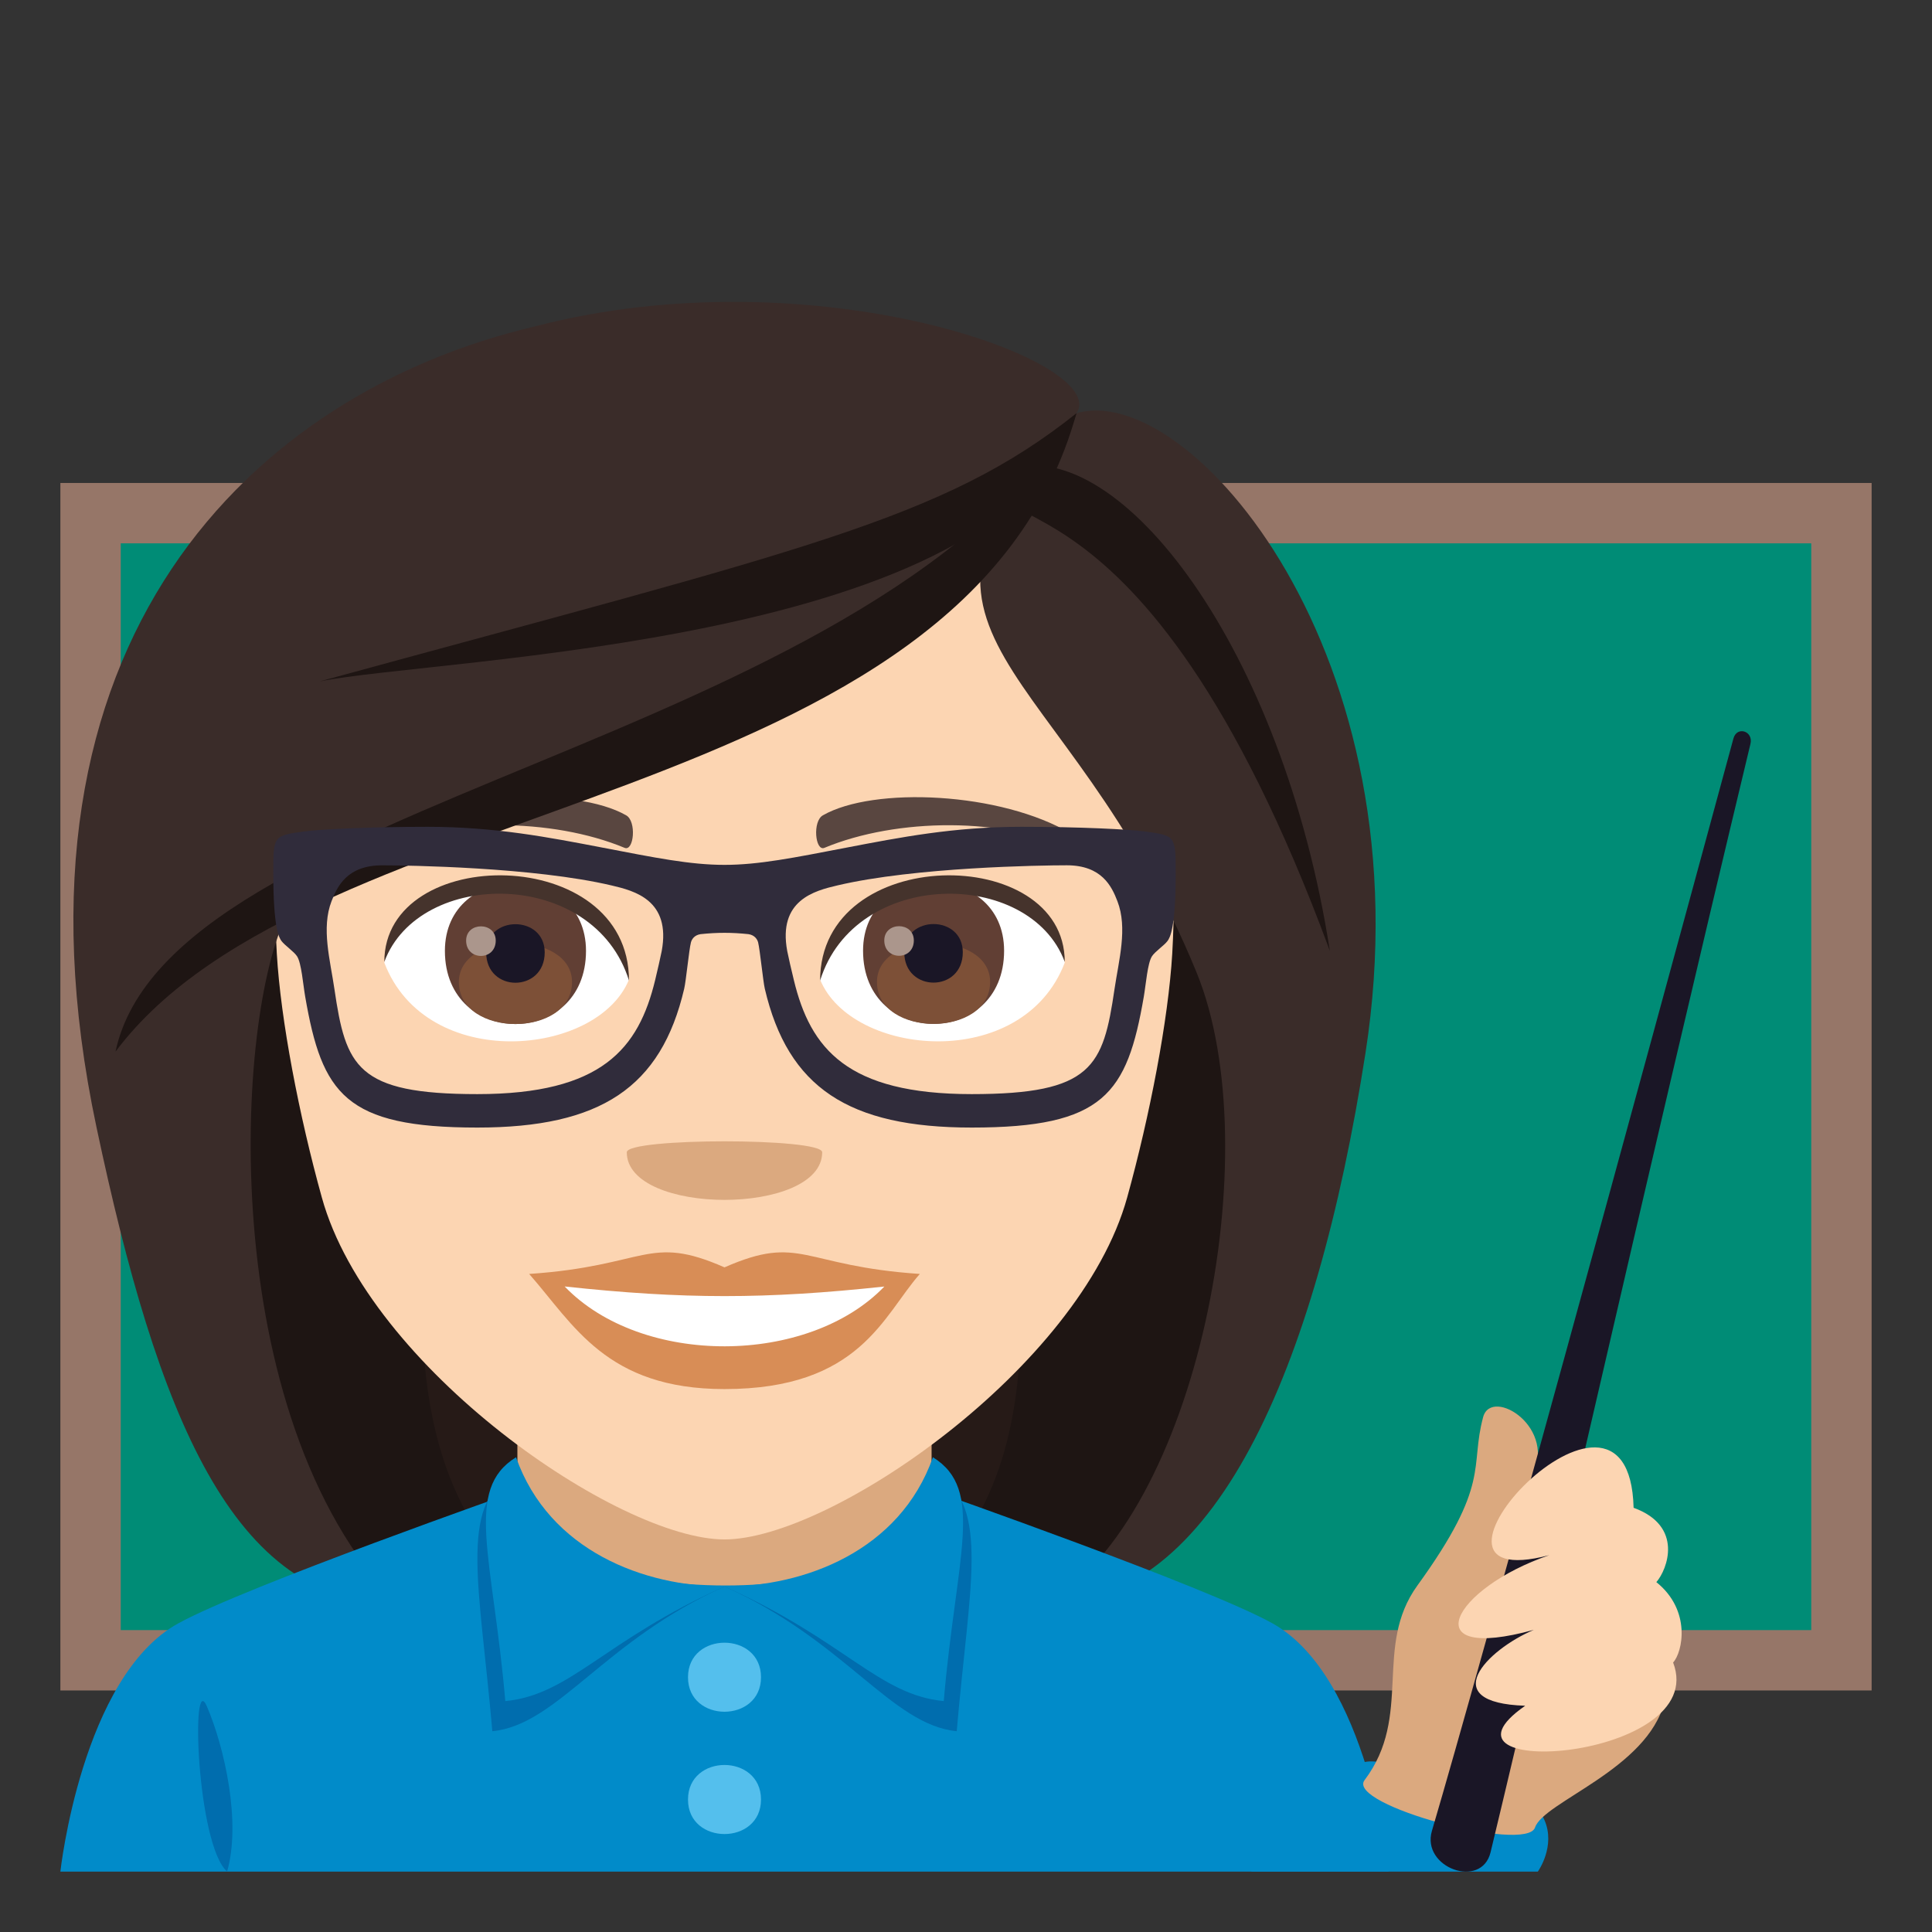 <?xml version="1.0" encoding="utf-8"?>
<!-- Generator: Adobe Illustrator 19.0.0, SVG Export Plug-In . SVG Version: 6.00 Build 0)  -->
<svg version="1.1" id="Layer_1" xmlns="http://www.w3.org/2000/svg" xmlns:xlink="http://www.w3.org/1999/xlink" x="0px" y="0px"
	 width="64px" height="64px" viewBox="0 0 64 64" enable-background="new 0 0 64 64" xml:space="preserve">
<rect x="0" y="0" width="64" height="64" fill="#333333" stroke="none"/>
<rect x="2" y="15.999" fill="#967668" width="60" height="40"/>
<rect x="4" y="17.999" fill="#008C76" width="56" height="36"/>
<path fill="#261A17" d="M12.385,20.248c-7.83,33.609-7.113,32.89,9.369,32.89C12.633,46.755,30.105,19.791,12.385,20.248z"/>
<path fill="#1E1513" d="M9.561,19.727c-5.715,25.534-0.785,32.093,3.592,33.41h5.018C6.434,44.867,24.781,19.225,9.561,19.727z"/>
<path fill="#261A17" d="M35.422,20.247c7.83,33.609,7.113,32.89-9.369,32.89C34.439,48.015,17.699,19.789,35.422,20.247z"/>
<path fill="#1E1513" d="M38.244,19.726c8.354,23.231-0.017,32.334-3.592,33.41h-5.016C41.375,45.542,23.027,19.223,38.244,19.726z"
	/>
<path fill="#DBA97F" d="M17.139,52.123c0,5.17,13.721,5.17,13.721,0c0-3.156,0-4.777,0-4.777H17.139
	C17.139,47.345,17.139,48.048,17.139,52.123z"/>
<path fill="#FCD5B2" d="M24,12.17c-10.434,0-15.459,8.497-14.83,19.422c0.127,2.196,0.738,5.364,1.492,8.079
	C12.227,45.314,20.484,50.996,24,50.996c3.514,0,11.773-5.682,13.338-11.324c0.752-2.715,1.363-5.883,1.494-8.079
	C39.459,20.667,34.436,12.17,24,12.17z"/>
<path fill="#FFFFFF" d="M35.271,31.89c-1.395,3.648-7.066,3.114-8.104,0.559C27.955,28.347,34.506,27.996,35.271,31.89z"/>
<path fill="#FFFFFF" d="M12.731,31.89c1.392,3.648,7.066,3.115,8.105,0.559C20.047,28.347,13.498,27.996,12.731,31.89z"/>
<path fill="#D88D56" d="M24,41.983c-2.535-1.114-2.557-0.046-6.471,0.218c1.471,1.668,2.551,3.814,6.469,3.814
	c4.496,0,5.256-2.438,6.473-3.814C26.555,41.937,26.537,40.869,24,41.983z"/>
<path fill="#FFFFFF" d="M18.705,42.616c2.557,2.66,8.066,2.625,10.59,0.002C25.361,43.041,22.641,43.041,18.705,42.616z"/>
<path fill="#594640" d="M35.498,27.624c-2.35-1.4-6.566-1.572-8.236-0.617c-0.354,0.192-0.258,1.205,0.047,1.079
	c2.381-0.992,6.006-1.041,8.24,0.104C35.848,28.341,35.854,27.828,35.498,27.624z"/>
<path fill="#594640" d="M12.502,27.624c2.35-1.4,6.566-1.572,8.238-0.617c0.354,0.192,0.26,1.205-0.049,1.079
	c-2.381-0.992-6.004-1.043-8.238,0.104C12.152,28.341,12.148,27.828,12.502,27.624z"/>
<path fill="#DBA97F" d="M27.236,38.17c0,2.104-6.473,2.104-6.473,0C20.764,37.687,27.236,37.687,27.236,38.17z"/>
<path fill="#3A2C29" d="M35.658,13.69c-7.314,7.497-0.332,7.981,3.979,18.521c2.416,5.905,0.023,18.025-4.984,20.927
	c5.551,0,8.932-7.685,10.58-18.253C47.291,21.677,39.375,12.586,35.658,13.69z"/>
<path fill="#3A2C29" d="M17.699,10.819C8.422,13.001-0.227,21.201,3.195,37.334c2.019,9.538,4.51,15.803,9.957,15.803
	C7.08,46.847,7.793,33.582,9.519,30.28c8.801-5.236,23.852-9.203,26.139-16.59C36.82,11.985,26.982,8.386,17.699,10.819z"/>
<path fill="#1E1513" d="M10.592,22.572c3.924-0.796,22.691-1.171,25.066-8.882C31.223,17.225,26.627,18.188,10.592,22.572z"/>
<path fill="#1E1513" d="M3.826,34.837c6.584-8.784,28.144-7.814,31.832-21.147C28.498,24.88,5.627,26.394,3.826,34.837z"/>
<path fill="#1E1513" d="M33.488,15.518c-1.697,2.676,4.205-1.257,10.566,15.983C42.486,21.422,37.109,14.483,33.488,15.518z"/>
<path fill="#613F34" d="M28.59,31.494c0,3.231,4.672,3.231,4.672,0C33.262,28.495,28.59,28.495,28.59,31.494z"/>
<path fill="#7D5037" d="M29.051,32.527c0,1.854,3.748,1.854,3.748,0C32.799,30.808,29.051,30.808,29.051,32.527z"/>
<path fill="#1A1626" d="M29.955,31.544c0,1.342,1.939,1.342,1.939,0C31.895,30.299,29.955,30.299,29.955,31.544z"/>
<path fill="#AB968C" d="M29.293,31.153c0,0.678,0.979,0.678,0.979,0C30.271,30.524,29.293,30.524,29.293,31.153z"/>
<path fill="#613F34" d="M14.738,31.499c0,3.23,4.674,3.23,4.674,0C19.412,28.499,14.738,28.499,14.738,31.499z"/>
<path fill="#7D5037" d="M15.201,32.532c0,1.854,3.748,1.854,3.748,0C18.949,30.812,15.201,30.812,15.201,32.532z"/>
<path fill="#1A1626" d="M16.105,31.549c0,1.341,1.939,1.341,1.939,0C18.045,30.304,16.105,30.304,16.105,31.549z"/>
<path fill="#AB968C" d="M15.441,31.158c0,0.678,0.981,0.678,0.981,0C16.422,30.529,15.441,30.529,15.441,31.158z"/>
<path fill="#45332C" d="M35.271,31.862c0-3.919-8.104-3.919-8.104,0.621C28.324,28.757,34.113,28.757,35.271,31.862z"/>
<path fill="#45332C" d="M12.731,31.862c0-3.919,8.105-3.919,8.105,0.62C19.678,28.756,13.887,28.756,12.731,31.862z"/>
<path fill="#302C3B" d="M37.914,27.542c-0.514-0.069-2.125-0.153-4.078-0.153c-2.24,0-4.027,0.351-5.787,0.688
	C26.301,28.413,25.137,28.65,24,28.65c-1.139,0-2.301-0.237-4.049-0.573c-1.762-0.337-3.549-0.688-5.789-0.688
	c-1.953,0-3.564,0.084-4.078,0.153c-1.031,0.14-1.031,0.14-1.031,1.384c0,1.82,0.191,2.136,0.271,2.245
	c0.109,0.148,0.416,0.351,0.516,0.507c0.147,0.227,0.199,0.931,0.27,1.338c0.557,3.22,1.324,4.336,5.703,4.336
	c4.078,0,6.086-1.325,6.852-4.6c0.059-0.245,0.16-1.29,0.223-1.533c0.025-0.096,0.106-0.241,0.318-0.274
	c0.281-0.03,0.539-0.044,0.795-0.044s0.512,0.014,0.795,0.044c0.211,0.033,0.293,0.179,0.318,0.274
	c0.06,0.243,0.164,1.288,0.221,1.533c0.766,3.274,2.773,4.6,6.854,4.6c4.379,0,5.146-1.116,5.701-4.336
	c0.07-0.407,0.123-1.11,0.27-1.338c0.1-0.156,0.406-0.359,0.516-0.507c0.08-0.109,0.271-0.425,0.271-2.245
	C38.945,27.682,38.945,27.682,37.914,27.542z M21.92,31.505c-0.055,0.264-0.123,0.57-0.217,0.96
	c-0.549,2.269-1.762,3.779-5.891,3.779c-4.002,0-4.357-0.914-4.734-3.481c-0.139-0.957-0.441-2.017-0.096-2.908
	c0.191-0.495,0.52-1.19,1.678-1.19c0.846,0,5.027,0.061,7.601,0.667C21.012,29.508,22.232,29.817,21.92,31.505z M36.92,32.763
	c-0.377,2.567-0.732,3.481-4.732,3.481c-4.131,0-5.344-1.51-5.891-3.779c-0.096-0.39-0.164-0.696-0.219-0.96
	c-0.313-1.689,0.908-1.997,1.66-2.174c2.572-0.606,6.754-0.667,7.6-0.667c1.158,0,1.488,0.695,1.678,1.19
	C37.361,30.747,37.061,31.806,36.92,32.763z"/>
<path fill="#018BC9" d="M5.904,53.777c2.197-1.214,11.33-4.418,11.33-4.418c0,4.217,13.604,4.217,13.604,0
	c0,0,9.123,3.196,11.31,4.414C45.328,55.539,46,61.999,46,61.999H2C2,61.999,2.709,55.533,5.904,53.777"/>
<path fill="#006DAE" d="M7.523,61.999c0.469-1.629-0.082-4.106-0.668-5.469C6.313,55.259,6.518,61.105,7.523,61.999"/>
<path fill="#006DAE" d="M24,52.556c-2.643,0-5.969-0.592-7.07-3.701c-1.732,1.07-1.035,3.701-0.621,8.494
	C18.473,57.138,20.004,54.345,24,52.556z"/>
<path fill="#018BC9" d="M24,52.556c-2.643,0-5.807-1.172-6.906-4.282c-1.73,1.07-0.77,3.285-0.355,8.077
	C18.902,56.142,20.004,54.345,24,52.556z"/>
<path fill="#006DAE" d="M24.002,52.556c2.641,0,5.969-0.592,7.068-3.701c1.732,1.07,1.033,3.701,0.623,8.494
	C29.527,57.138,27.998,54.345,24.002,52.556z"/>
<path fill="#018BC9" d="M24.002,52.556c2.641,0,5.803-1.172,6.902-4.282c1.734,1.07,0.769,3.285,0.359,8.077
	C29.098,56.142,27.998,54.345,24.002,52.556z"/>
<path fill="#54BFED" d="M22.791,55.56c0,1.525,2.418,1.525,2.418,0C25.209,54.035,22.791,54.035,22.791,55.56z"/>
<path fill="#54BFED" d="M22.791,59.613c0,1.523,2.418,1.523,2.418,0C25.209,58.085,22.791,58.085,22.791,59.613z"/>
<path fill="#018BC9" d="M50.943,61.999h-9.494c0,0,2.467-3.709,4-3.65C53.352,58.648,50.943,61.999,50.943,61.999z"/>
<path fill="#DBA97F" d="M49.131,46.943c0.275-1.021,2.531,0.359,1.584,2.049c-0.383,0.682,4.74,6.136,4.424,7.381
	c-0.566,2.24-4.002,3.31-4.289,4.165c-0.287,0.854-6.27-0.745-5.647-1.569c1.611-2.136,0.281-4.418,1.75-6.447
	C49.408,49.132,48.678,48.615,49.131,46.943z"/>
<path fill="#1A1626" d="M57.986,24.641c0.102-0.425-0.449-0.6-0.564-0.177c-3.199,11.794-8.326,30.554-9.988,36.186
	c-0.359,1.221,1.644,1.945,1.943,0.709C51.525,52.453,54.242,40.248,57.986,24.641z"/>
<path fill="#FCD5B2" d="M54.115,49.947c1.67,0.606,1.117,2.049,0.754,2.463c1.168,0.939,0.869,2.323,0.555,2.663
	c1.248,3.254-8.498,3.936-4.9,1.432c-2.969-0.096-1.285-1.849,0.289-2.515c-4.01,1.105-2.705-1.377,0.508-2.473
	C45.813,52.966,53.971,44.142,54.115,49.947z"/>
</svg>
